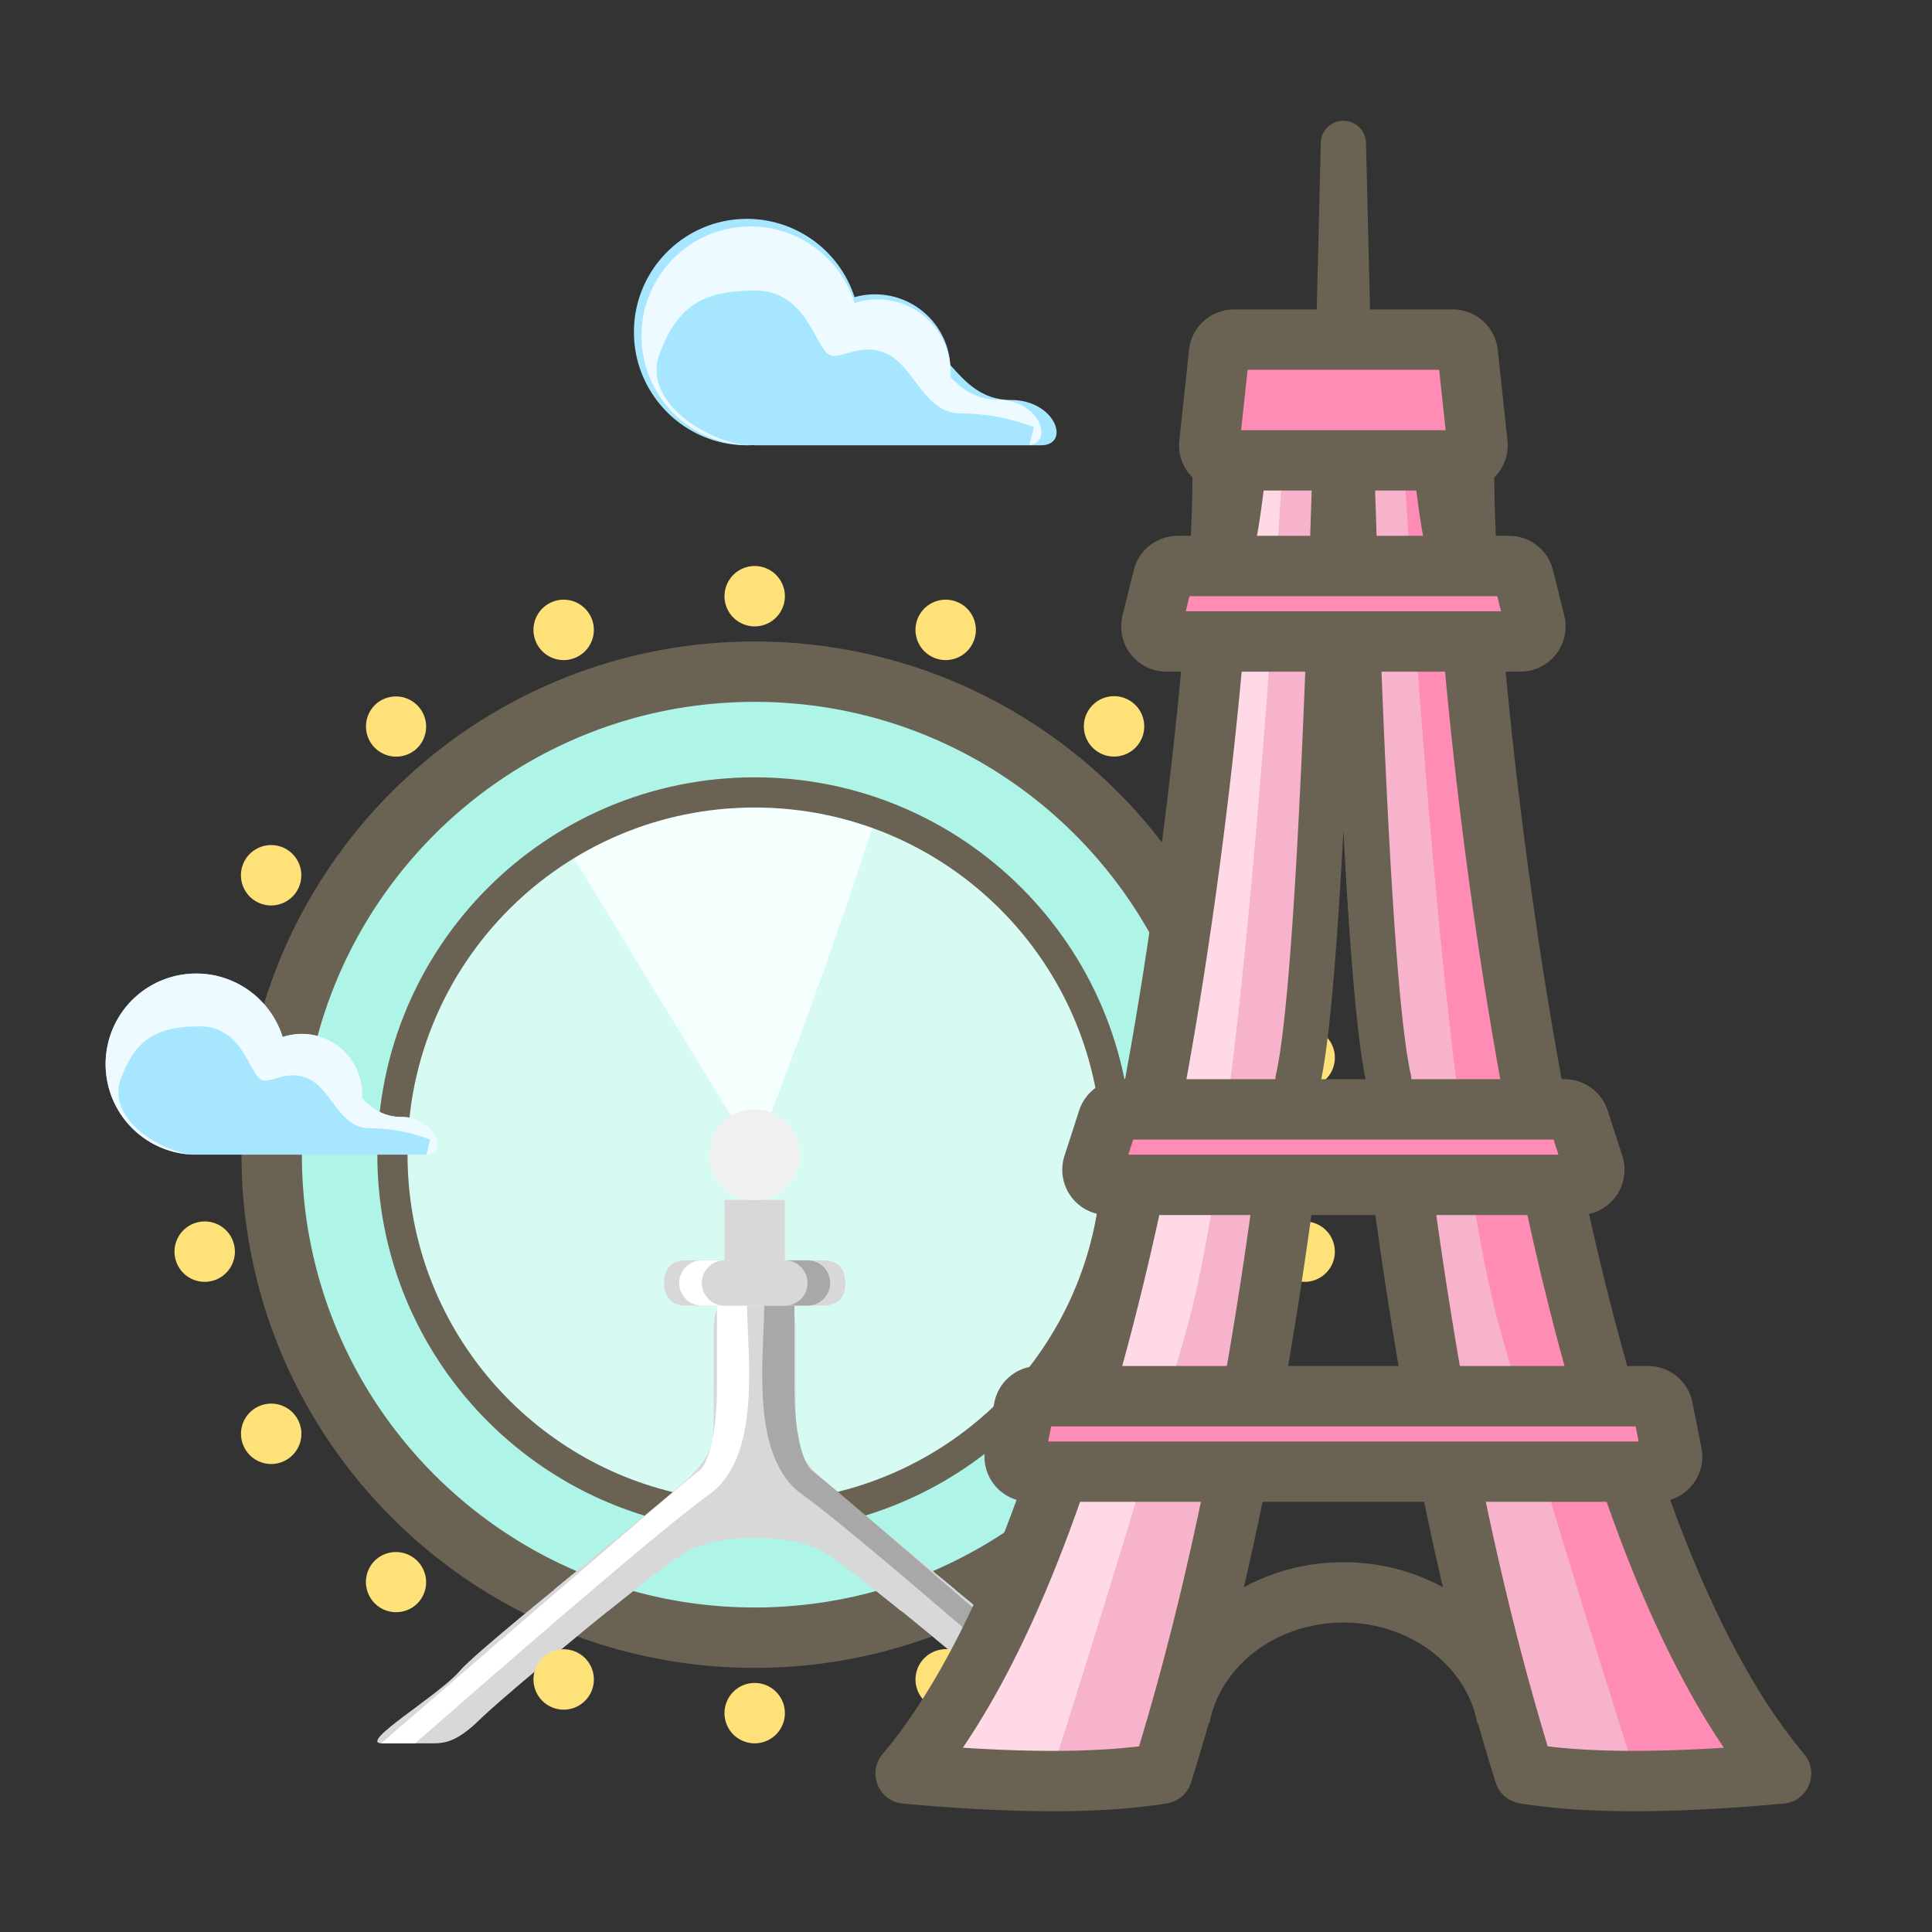 <?xml version="1.0" standalone="no"?><!DOCTYPE svg PUBLIC "-//W3C//DTD SVG 1.1//EN" "http://www.w3.org/Graphics/SVG/1.1/DTD/svg11.dtd"><svg class="icon" width="128px" height="128.00px" viewBox="0 0 1024 1024" version="1.1" xmlns="http://www.w3.org/2000/svg"><rect x="0" y="0" width="1024" height="1024" fill="#333333" stroke="none"/><path d="M400 612m-254 0a254 254 0 1 0 508 0 254 254 0 1 0-508 0Z" fill="#aff5e7" /><path d="M400 612m-190 0a190 190 0 1 0 380 0 190 190 0 1 0-380 0Z" fill="#d7faf3" /><path d="M464.392 843.256c9.208 7.28 19.552 15.648 29.728 24.016A271.256 271.256 0 0 1 400 884c-33.088 0-64.792-5.904-94.12-16.72a1925.464 1925.464 0 0 1 29.728-24.024c20.488 5.704 42.08 8.744 64.392 8.744 21.208 0 41.776-2.752 61.36-7.92zM400 340c150.224 0 272 121.776 272 272 0 106.448-61.144 198.608-150.232 243.28a4844.48 4844.48 0 0 0-27.424-22.536C579.992 796.096 640 711.056 640 612c0-132.552-107.448-240-240-240-132.552 0-240 107.448-240 240 0 99.056 60.008 184.096 145.656 220.744-9.4 7.68-18.832 15.408-27.432 22.544C189.144 810.608 128 718.448 128 612c0-150.224 121.776-272 272-272z" fill="#6a6253" /><path d="M400 612L300 448c61.336-36 116-40.664 164-14a3087.92 3087.92 0 0 1-64 178z" fill="#f5fffd" /><path d="M398.208 815.2c-7.232 0.048-21.04 0.528-32.984 6.4-12.768 6.272-94.328 74.008-109.848 88.76l-0.864 0.84c-12.376 12.16-18.872 12.768-25.072 12.8H202.4c-12.896 0 29.624-25.088 40.96-38.016l0.336-0.384c10.8-12.8 108.488-89.6 121.52-102.4 12.576-12.36 13.008-18.752 13.024-30.696V707.76c0.056-10.288 0.584-15.544 6.152-15.76l0.36-0.008h30.48c6.272 0 6.504 5.936 6.512 17.808v43.952c0.064 11.152 0.904 17.52 13.024 29.44 12.896 12.672 108.768 88.072 121.176 102l0.344 0.4c10.808 12.8 54.32 38.4 41.296 38.4h-27.36c-5.992-0.056-12.352-0.824-24.096-12.168l-0.64-0.632c-13.032-12.8-97.688-83.2-110.72-89.6-11.96-5.88-25.792-6.36-33.016-6.4h-3.552z" fill="#d8d8d8" /><path d="M400 412c110.456 0 200 89.544 200 200 0 90.144-59.632 166.352-141.6 191.336-5.808-4.776-10.928-9.04-15-12.496C524.08 771.336 584 698.664 584 612c0-101.624-82.376-184-184-184s-184 82.376-184 184c0 86.664 59.92 159.336 140.584 178.848-4.056 3.456-9.176 7.712-14.968 12.48C259.632 778.36 200 702.152 200 612c0-110.456 89.544-200 200-200z" fill="#6a6253" /><path d="M400 892a16 16 0 1 1 0 32 16 16 0 0 1 0-32z m95.76-16.88a16 16 0 1 1 10.952 30.064 16 16 0 0 1-10.944-30.072z m-212.032 9.56a16 16 0 1 1 30.072 10.944 16 16 0 0 1-30.08-10.944z m296.256-58.184a16 16 0 1 1 20.56 24.512 16 16 0 0 1-20.56-24.512z m-382.504 1.968a16 16 0 1 1 24.512 20.568 16 16 0 0 1-24.512-20.56zM642.48 752a16 16 0 1 1 27.712 16 16 16 0 0 1-27.712-16z m-506.832-5.856a16 16 0 1 1 16 27.712 16 16 0 0 1-16-27.712z m540.088-85.52a16 16 0 1 1 31.52 5.552 16 16 0 0 1-31.52-5.552zM105.72 647.64a16 16 0 1 1 5.552 31.52 16 16 0 0 1-5.552-31.52zM92.736 557.824a16 16 0 1 1 31.52 5.552 16 16 0 0 1-31.52-5.552z m595.992-12.984a16 16 0 1 1 5.552 31.52 16 16 0 0 1-5.552-31.52zM129.8 456a16 16 0 1 1 27.712 16 16 16 0 0 1-27.712-16z m518.544-5.856a16 16 0 1 1 16 27.712 16 16 0 0 1-16-27.712zM199.44 372.992a16 16 0 1 1 20.568 24.512 16 16 0 0 1-20.56-24.512z m378.56 1.976a16 16 0 1 1 24.512 20.56 16 16 0 0 1-24.512-20.56z m-284.72-56.152a16 16 0 1 1 10.944 30.072 16 16 0 0 1-10.944-30.072z m192.912 9.56a16 16 0 1 1 30.08 10.944 16 16 0 0 1-30.08-10.944zM400 300a16 16 0 1 1 0 32 16 16 0 0 1 0-32z" fill="#ffe17a" /><path d="M396 692c0 26 8 80-20 100-18.664 13.336-70.664 57.336-156 132h-18c108-93.336 164-141.336 168-144C376 776 380 758 380 736v-44h16z" fill="#ffffff" /><path d="M405.056 692c0 26-8 80 20 100 18.672 13.336 70.672 57.336 156 132h18c-108-93.336-164-141.336-168-144-6-4-10-22-10-44v-44h-16z" fill="#a8a8a8" /><path d="M352 668m12 0l72 0q12 0 12 12l0 0q0 12-12 12l-72 0q-12 0-12-12l0 0q0-12 12-12Z" fill="#d8d8d8" /><path d="M428 668a12 12 0 0 1 0 24H416a12 12 0 0 0 0.448-23.992L416 668h12z" fill="#a8a8a8" /><path d="M372 668a12 12 0 0 0 0 24H384a12 12 0 0 1-0.448-23.992L384 668h-12z" fill="#ffffff" /><path d="M384 636h32v32h-32z" fill="#d8d8d8" /><path d="M400 612m-24 0a24 24 0 1 0 48 0 24 24 0 1 0-48 0Z" fill="#f0f0f0" /><path d="M648 252c0 96-40 536-168 688 58.664 5.336 104 5.336 136 0 26.664-85.336 48-186.664 64-304 16-117.336 25.336-249.336 28-396-40-56-60-52-60 12zM772 252c0 96 40 536 168 688-58.664 5.336-104 5.336-136 0-26.664-85.336-48-186.664-64-304-16-117.336-25.336-249.336-28-396 40-56 60-52 60 12z" fill="#f7b3cb" /><path d="M744 244c14.664 240 32 394.664 52 464 20 69.336 44 148 72 236l72-4c-48-80-80.664-154.664-98-224-17.336-69.336-42-226.664-74-472h-24z" fill="#ff8cb4" /><path d="M680 244c-14.664 240-32 394.664-52 464C608 777.336 584 856 556 944l-72-4c48-80 80.664-154.664 98-224 17.336-69.336 42-226.664 74-472h24z" fill="#ffd9e6" /><path d="M776 236a16 16 0 0 1 16 16c0 64.296 13.744 200.84 35.736 320.096 30.408 164.904 73.68 292.504 128.504 357.6 8.328 9.888 2.088 25.064-10.792 26.24l-4.464 0.4c-57.76 5.04-102.864 4.904-135.616-0.56a16 16 0 0 1-12.64-11c-3.176-10.176-6.28-20.568-9.304-31.184l-0.336 0.064c-5.576-30.48-35.392-53.656-71.064-53.656-35.12 0-64.584 22.464-70.8 52.272l-0.176 0.904-0.312-0.056a1299.704 1299.704 0 0 1-9.44 31.656 16 16 0 0 1-12.64 11.008c-33.6 5.6-80.176 5.6-140.08 0.152-12.88-1.176-19.12-16.352-10.8-26.24 54.824-65.096 98.104-192.696 128.512-357.6 21.992-119.256 35.736-255.8 35.736-320.096a16 16 0 1 1 32 0c0 66.352-13.936 204.816-36.264 325.904-27.92 151.36-66.376 272.352-116.416 346.912l-1.016 1.512 1.672 0.104c36.92 2.32 67.216 2.056 90.752-0.72l0.96-0.104 0.56-1.856c24.456-81.04 44.256-176.376 59.36-286l0.536-3.92a16 16 0 0 1 31.704 4.328c-10.08 73.952-22.28 141.648-36.608 203.096a110.456 110.456 0 0 1 52.76-13.256c19.104 0 37.176 4.8 52.736 13.24-14.328-61.44-26.528-129.128-36.608-203.08a16 16 0 0 1 31.632-4.816l0.072 0.496 0.536 3.92c14.928 108.296 34.424 202.656 58.48 283.056l0.88 2.936 0.56 1.856 0.96 0.112c22.616 2.664 51.464 3 86.44 0.968l4.32-0.256 1.664-0.104-1.016-1.512c-50.04-74.56-88.504-195.56-116.416-346.912C773.944 456.816 760 318.352 760 252a16 16 0 0 1 16-16z" fill="#6a6253" /><path d="M594.8 588h234.448a8 8 0 0 1 7.616 5.536l7.768 24a8 8 0 0 1-7.608 10.464h-250a8 8 0 0 1-7.616-10.464l7.776-24a8 8 0 0 1 7.608-5.536z" fill="#ff8cb4" /><path d="M829.248 572H594.8a24 24 0 0 0-22.832 16.608l-7.768 24a24 24 0 0 0 22.832 31.392h250a24 24 0 0 0 22.832-31.392l-7.776-24a24 24 0 0 0-22.832-16.608z m-5.816 32l2.592 8h-228l2.584-8H823.44z" fill="#6a6253" /><path d="M550.584 740h322.88a8 8 0 0 1 7.84 6.432l4.8 24a8 8 0 0 1-7.84 9.568h-332.48a8 8 0 0 1-7.848-9.568l4.8-24a8 8 0 0 1 7.84-6.432z" fill="#ff8cb4" /><path d="M873.464 724h-322.88a24 24 0 0 0-23.536 19.296l-4.8 24a24 24 0 0 0 23.536 28.704h332.48a24 24 0 0 0 23.536-28.704l-4.8-24a24 24 0 0 0-23.536-19.296z m-6.56 32l1.6 8h-312.96l1.6-8h309.76zM713.56 64.096l0.752 0.12 0.552 0.12 0.4 0.104 0.488 0.152 0.36 0.12 0.496 0.192 0.24 0.104 0.52 0.24 0.72 0.4 0.408 0.248 0.544 0.368 0.4 0.304 0.616 0.512 0.36 0.344 0.296 0.304 0.28 0.296 0.36 0.424 0.264 0.344 0.336 0.464 0.232 0.352 0.176 0.304 0.296 0.528c0.184 0.336 0.344 0.688 0.488 1.048l0.128 0.32 0.24 0.72 0.208 0.768 0.144 0.744 0.048 0.336 0.056 0.48 0.032 0.368 0.016 0.488 1.712 71.248c1.552 62.472 2.784 105.36 4.584 157.488l0.584 16.528c4.712 131.04 10.32 219.664 16.832 248.368a12 12 0 1 1-23.408 5.312l-0.416-1.92c-4.48-21.392-8.4-66.72-11.88-132.44l-0.544 10c-3.456 62.288-7.328 104.856-11.76 124.36a12 12 0 1 1-23.4-5.312c6.584-29.016 12.24-119.24 16.984-252.608l1.064-30.92c1.552-46.496 2.704-88.048 4.16-147.36l1.44-59.744 0.056-3.04c0.016-0.4 0.048-0.816 0.096-1.216l0.096-0.632c0.072-0.36 0.152-0.72 0.248-1.072l0.16-0.528a11.84 11.84 0 0 1 0.672-1.616l0.368-0.672 0.256-0.416 0.256-0.384 0.416-0.56 0.512-0.608 0.504-0.528 0.368-0.344 0.4-0.344 0.56-0.44 0.448-0.312 0.608-0.376 0.544-0.296c0.32-0.168 0.664-0.32 1.008-0.464l0.368-0.144 0.64-0.216 0.768-0.2 0.744-0.144 0.336-0.048 0.64-0.08 0.336-0.016 0.36-0.016h0.608c0.416 0.016 0.816 0.048 1.216 0.096zM663.344 296.608a16 16 0 0 1-30.784-8.72l0.36-1.264 0.224-0.824c1.96-7.536 4.128-22.4 6.24-41.784h32.208c-2.608 24.536-5.424 43.2-8.24 52.592zM787.304 285.8l0.216 0.824 0.368 1.256a16 16 0 0 1-30.784 8.72l-0.28-0.96c-2.728-9.672-5.44-27.904-7.968-51.624h32.2c2.112 19.384 4.288 34.24 6.24 41.784z" fill="#6a6253" /><path d="M624.184 300h175.68a8 8 0 0 1 7.76 6.08l5.944 24a8 8 0 0 1-7.768 9.92H618.24a8 8 0 0 1-7.768-9.92l5.944-24a8 8 0 0 1 7.76-6.08z" fill="#ff8cb4" /><path d="M799.856 284H624.184a24 24 0 0 0-23.296 18.232l-5.936 24A24 24 0 0 0 618.24 356h187.552a24 24 0 0 0 23.296-29.768l-5.944-24a24 24 0 0 0-23.296-18.232z m-6.264 32l1.984 8H628.464l1.984-8h163.144z" fill="#6a6253" /><path d="M654.064 180h115.912a8 8 0 0 1 7.952 7.144l5.144 48a8 8 0 0 1-7.952 8.856H648.928a8 8 0 0 1-7.96-8.856l5.144-48a8 8 0 0 1 7.952-7.144z" fill="#ff8cb4" /><path d="M769.976 164H654.064a24 24 0 0 0-23.856 21.44l-5.144 48a24 24 0 0 0 23.864 26.56H775.12a24 24 0 0 0 23.864-26.56l-5.144-48a24 24 0 0 0-23.864-21.44z m-7.192 32l3.432 32H657.824l3.432-32h101.528z" fill="#6a6253" /><path d="M399.904 236v-0.128a60.72 60.72 0 0 1-3.992 0.128C362.824 236 336 209.136 336 176c0-33.136 26.824-60 59.92-60a59.952 59.952 0 0 1 57.008 41.504 39.968 39.968 0 0 1 50.752 35.992l2.976 3.256c6.168 6.72 14.528 14.896 28.176 15.24l0.88 0.008c23.728 0 31.792 23.52 16.448 24H399.904z" fill="#a7e6ff" /><path d="M397.816 120c25.92 0 47.84 17.104 55.2 40.664 3.84-1.296 7.968-2 12.256-2 21.288 0 38.544 17.312 38.544 38.672 0 0.856-0.024 1.704-0.08 2.544l1.008 1.032c5.464 5.456 12.616 10.6 22.888 10.904l0.976 0.016c22.224 0 30.184 22.408 17 24.072l2.392-9.552c-12.912-4.824-25.816-7.232-38.72-7.232-19.368 0-24.208-24.12-38.736-31.36-14.52-7.232-25.512 3.96-31.464 0-7.256-4.816-12.096-33.76-38.72-33.76s-41.152 7.232-50.832 33.76c-9.68 26.536 29.04 48.24 48.408 48.24h-0.12c-31.928 0-57.816-25.968-57.816-58S365.888 120 397.816 120z" fill="#edfaff" /><path d="M104 612a48 48 0 1 1 45.816-62.344 32 32 0 0 1 42.112 32.456l0.84 0.848c4.536 4.52 10.48 8.776 19.008 9.032l0.8 0.008c18.96 0 25.416 19.576 13.176 20H104z" fill="#a7e6ff" /><path d="M104 516a48.024 48.024 0 0 1 45.816 33.656 32 32 0 0 1 42.112 32.456l0.84 0.848c4.536 4.52 10.48 8.776 19.008 9.032l0.8 0.008c18.824 0 25.32 19.304 13.44 19.984l1.984-7.984c-10.664-4-21.336-6-32-6-16 0-20-20-32-26s-21.08 3.28-26 0C132 568 128 544 106 544S72 550 64 572s24 40 40 40h-0.032l-1.76-0.032A48 48 0 0 1 104 516z" fill="#edfaff" /></svg>